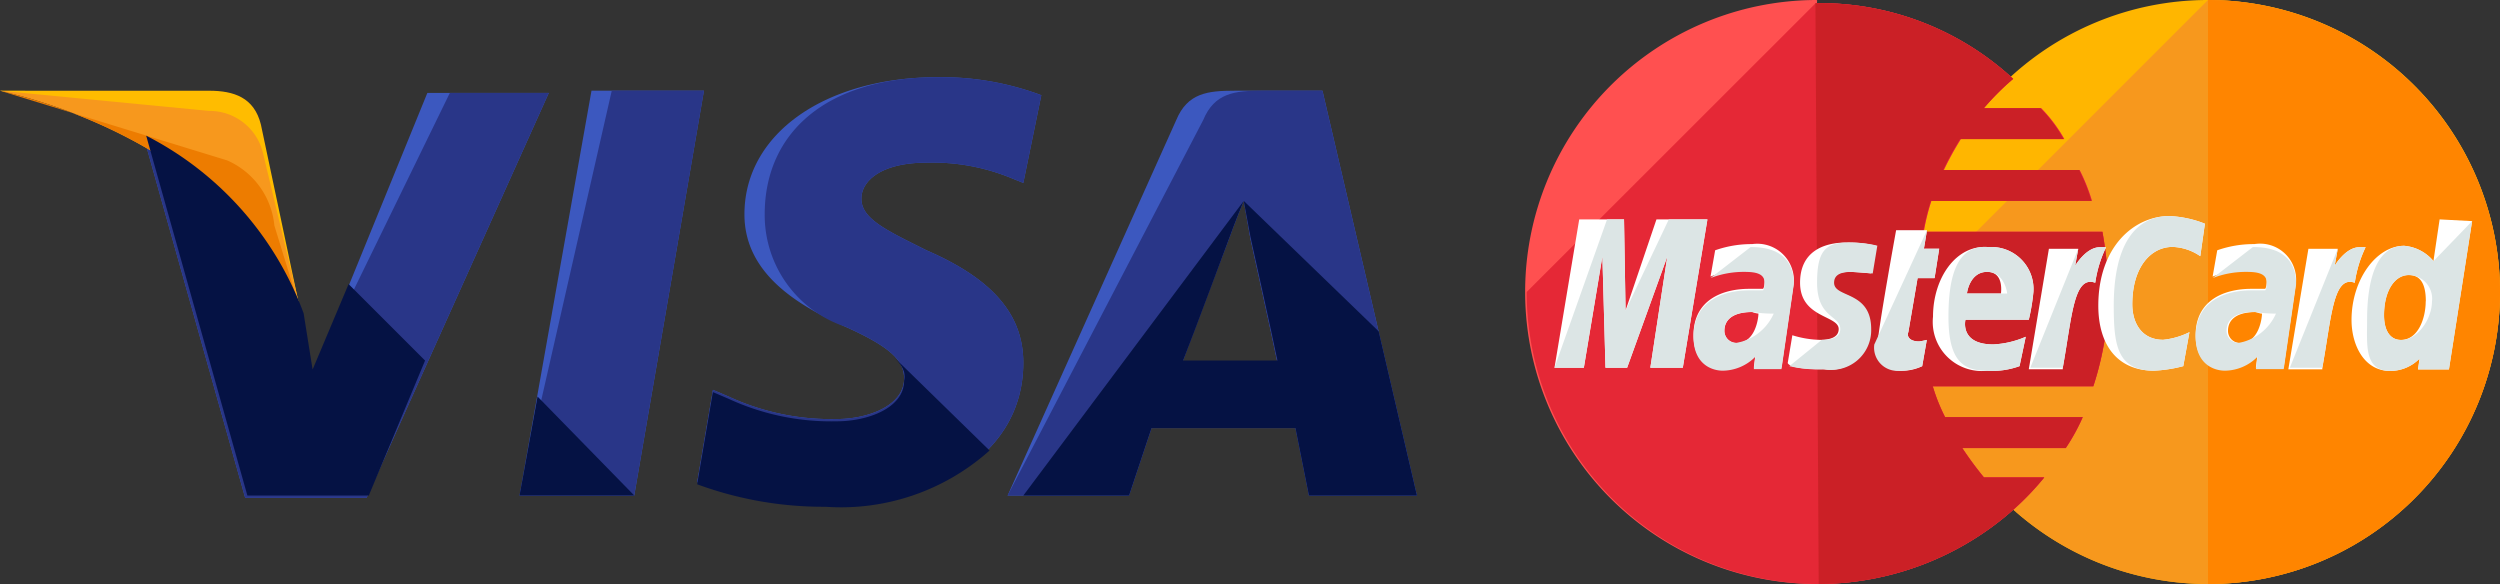 <svg xmlns="http://www.w3.org/2000/svg" width="65.385" height="15.274" viewBox="0 0 65.385 15.274">
  <rect x="0" y="0" width="65.385" height="15.274" fill="#333333" stroke="none"/>
  <g id="Group_65157" data-name="Group 65157" transform="translate(0 0)">
    <g id="mastercard" transform="translate(39.929)">
      <path id="Path_369" data-name="Path 369" d="M216.874,108.437a7.637,7.637,0,1,1-15.274,0h0a7.637,7.637,0,1,1,15.274,0Z" transform="translate(-191.418 -100.8)" fill="#ffb600"/>
      <path id="Path_370" data-name="Path 370" d="M209.237,100.8a7.657,7.657,0,0,1,7.637,7.637h0a7.637,7.637,0,1,1-15.274,0" transform="translate(-191.418 -100.8)" fill="#f7981d"/>
      <path id="Path_371" data-name="Path 371" d="M352.8,100.8a7.657,7.657,0,0,1,7.637,7.637h0a7.631,7.631,0,0,1-7.637,7.637" transform="translate(-334.981 -100.8)" fill="#ff8500"/>
      <path id="Path_372" data-name="Path 372" d="M7.556,100.8a7.637,7.637,0,0,0,.081,15.274,7.726,7.726,0,0,0,5.132-1.98h0a7.261,7.261,0,0,0,.768-.808H11.96a9.321,9.321,0,0,1-.566-.768H14.1a5.176,5.176,0,0,0,.444-.808h-3.6a4.816,4.816,0,0,1-.323-.808h4.2a8.023,8.023,0,0,0,.4-2.424,10.43,10.43,0,0,0-.162-1.616H10.384a5.907,5.907,0,0,1,.2-.808h4.2a4.815,4.815,0,0,0-.323-.808H10.91a8.015,8.015,0,0,1,.444-.808h2.707a3.842,3.842,0,0,0-.606-.808h-1.5a6.887,6.887,0,0,1,.768-.768,7.456,7.456,0,0,0-5.132-1.98C7.6,100.8,7.6,100.8,7.556,100.8Z" transform="translate(0 -100.8)" fill="#ff5050"/>
      <path id="Path_373" data-name="Path 373" d="M0,109.956a7.631,7.631,0,0,0,7.637,7.637,7.726,7.726,0,0,0,5.132-1.98h0a7.261,7.261,0,0,0,.768-.808H11.96a9.325,9.325,0,0,1-.566-.768H14.1a5.178,5.178,0,0,0,.444-.808h-3.6a4.816,4.816,0,0,1-.323-.808h4.2a8.023,8.023,0,0,0,.4-2.424,10.429,10.429,0,0,0-.162-1.616H10.384a5.907,5.907,0,0,1,.2-.808h4.2a4.814,4.814,0,0,0-.323-.808H10.91a8.011,8.011,0,0,1,.444-.808h2.707a3.843,3.843,0,0,0-.606-.808h-1.5a6.885,6.885,0,0,1,.768-.768A7.456,7.456,0,0,0,7.6,102.4h-.04" transform="translate(0 -102.319)" fill="#e52836"/>
      <path id="Path_374" data-name="Path 374" d="M149.681,117.593a7.726,7.726,0,0,0,5.132-1.98h0a7.26,7.26,0,0,0,.768-.808H154a9.329,9.329,0,0,1-.566-.768h2.707a5.178,5.178,0,0,0,.444-.808h-3.6a4.817,4.817,0,0,1-.323-.808h4.2a8.024,8.024,0,0,0,.4-2.424,10.431,10.431,0,0,0-.162-1.616h-4.687a5.91,5.91,0,0,1,.2-.808h4.2a4.821,4.821,0,0,0-.323-.808h-3.556a8.014,8.014,0,0,1,.444-.808h2.707a3.843,3.843,0,0,0-.606-.808H154a6.887,6.887,0,0,1,.768-.768,7.456,7.456,0,0,0-5.132-1.98h-.04" transform="translate(-142.044 -102.319)" fill="#cb2026"/>
      <g id="Group_272" data-name="Group 272" transform="translate(0.727 5.657)">
        <path id="Path_375" data-name="Path 375" d="M182.772,223.556l.121-.687a1.75,1.75,0,0,1-.2.04c-.283,0-.323-.162-.283-.242l.242-1.414h.444l.121-.768h-.4l.081-.485h-.808s-.485,2.667-.485,2.99a.607.607,0,0,0,.647.687A1.24,1.24,0,0,0,182.772,223.556Z" transform="translate(-173.155 -219.636)" fill="#fff"/>
        <path id="Path_376" data-name="Path 376" d="M210.4,230.522a1.285,1.285,0,0,0,1.414,1.414,2.1,2.1,0,0,0,.849-.121l.162-.768a2.422,2.422,0,0,1-.849.2c-.889,0-.727-.646-.727-.646h1.657a5.239,5.239,0,0,0,.121-.727,1.1,1.1,0,0,0-1.172-1.172C211.006,228.623,210.4,229.512,210.4,230.522Zm1.414-1.172c.444,0,.364.525.364.566h-.889C211.289,229.876,211.37,229.35,211.814,229.35Z" transform="translate(-200.5 -227.896)" fill="#fff"/>
        <path id="Path_377" data-name="Path 377" d="M298.222,216.719l.162-.889a1.985,1.985,0,0,1-.687.2c-.566,0-.808-.444-.808-.929,0-.97.485-1.5,1.051-1.5a1.349,1.349,0,0,1,.727.242l.121-.849a2.841,2.841,0,0,0-.929-.2c-.929,0-1.859.808-1.859,2.344,0,1.01.485,1.7,1.455,1.7A3.626,3.626,0,0,0,298.222,216.719Z" transform="translate(-281.777 -212.8)" fill="#fff"/>
        <path id="Path_378" data-name="Path 378" d="M87.935,227.2a2.862,2.862,0,0,0-.97.162l-.121.687a2.388,2.388,0,0,1,.889-.162c.283,0,.525.04.525.283,0,.162-.04.2-.04.2h-.364c-.687,0-1.455.283-1.455,1.212,0,.727.485.889.768.889a1.214,1.214,0,0,0,.849-.364l-.04.323H88.7l.323-2.222A.958.958,0,0,0,87.935,227.2Zm.162,1.818c0,.121-.081.768-.566.768a.315.315,0,0,1-.323-.323c0-.2.121-.485.727-.485A.637.637,0,0,0,88.1,229.018Z" transform="translate(-82.763 -226.473)" fill="#fff"/>
        <path id="Path_379" data-name="Path 379" d="M136.129,229.713a1.036,1.036,0,0,0,1.212-1.051c0-1.01-.97-.808-.97-1.212,0-.2.162-.283.444-.283.121,0,.566.04.566.04l.121-.727a3.068,3.068,0,0,0-.768-.081c-.606,0-1.212.242-1.212,1.051,0,.929,1.01.849,1.01,1.212,0,.242-.283.283-.485.283a2.642,2.642,0,0,1-.727-.121l-.121.727C135.24,229.633,135.442,229.713,136.129,229.713Z" transform="translate(-129.099 -225.713)" fill="#fff"/>
        <path id="Path_380" data-name="Path 380" d="M429.5,214.4l-.162,1.091a1.121,1.121,0,0,0-.768-.4c-.727,0-1.374.889-1.374,1.94,0,.646.323,1.333,1.01,1.333a1.078,1.078,0,0,0,.768-.323l-.04.283h.808l.606-3.879Zm-.364,2.142c0,.444-.2,1.01-.647,1.01-.283,0-.444-.242-.444-.646,0-.647.283-1.051.647-1.051C428.978,215.855,429.139,216.057,429.139,216.542Z" transform="translate(-406.35 -214.319)" fill="#fff"/>
        <path id="Path_381" data-name="Path 381" d="M15.168,218.279l.485-2.909.081,2.909H16.3l1.051-2.909-.444,2.909h.849L18.4,214.4H17.067l-.808,2.384-.04-2.384H15.047l-.647,3.879Z" transform="translate(-14.4 -214.319)" fill="#fff"/>
        <path id="Path_382" data-name="Path 382" d="M260.889,231.952c.242-1.333.283-2.424.849-2.222a3.172,3.172,0,0,1,.283-.929h-.162c-.364,0-.646.485-.646.485l.081-.444h-.768L260,231.992h.889Z" transform="translate(-247.595 -227.992)" fill="#fff"/>
        <path id="Path_383" data-name="Path 383" d="M347.935,227.2a2.862,2.862,0,0,0-.97.162l-.121.687a2.389,2.389,0,0,1,.889-.162c.283,0,.525.04.525.283,0,.162-.04.2-.04.2h-.364c-.687,0-1.455.283-1.455,1.212,0,.727.485.889.768.889a1.214,1.214,0,0,0,.848-.364l-.04.323h.727l.323-2.222A.943.943,0,0,0,347.935,227.2Zm.2,1.818c0,.121-.081.768-.566.768a.315.315,0,0,1-.323-.323c0-.2.121-.485.727-.485C348.1,229.018,348.1,229.018,348.138,229.018Z" transform="translate(-329.631 -226.473)" fill="#fff"/>
        <path id="Path_384" data-name="Path 384" d="M395.289,231.952c.242-1.333.283-2.424.849-2.222a3.17,3.17,0,0,1,.283-.929h-.162c-.364,0-.647.485-.647.485l.081-.444h-.768l-.525,3.152h.889Z" transform="translate(-375.207 -227.992)" fill="#fff"/>
      </g>
      <g id="Group_273" data-name="Group 273" transform="translate(0.727 5.657)">
        <path id="Path_385" data-name="Path 385" d="M180,222.99a.607.607,0,0,0,.646.687,1.538,1.538,0,0,0,.606-.121l.121-.687a1.751,1.751,0,0,1-.2.04c-.283,0-.323-.162-.283-.242l.242-1.414h.444l.121-.768h-.4l.081-.485" transform="translate(-171.636 -219.636)" fill="#dce5e5"/>
        <path id="Path_386" data-name="Path 386" d="M218.4,230.522c0,1.131.364,1.414,1.01,1.414a2.1,2.1,0,0,0,.849-.121l.162-.768a2.422,2.422,0,0,1-.849.2c-.889,0-.727-.646-.727-.646H220.5a5.238,5.238,0,0,0,.121-.727,1.1,1.1,0,0,0-1.172-1.172C218.6,228.623,218.4,229.512,218.4,230.522Zm1.01-1.172c.444,0,.525.525.525.566h-1.051C218.885,229.876,218.966,229.35,219.41,229.35Z" transform="translate(-208.096 -227.896)" fill="#dce5e5"/>
        <path id="Path_387" data-name="Path 387" d="M305.818,216.719l.162-.889a1.987,1.987,0,0,1-.687.2c-.566,0-.808-.444-.808-.929,0-.97.485-1.5,1.051-1.5a1.349,1.349,0,0,1,.727.242l.121-.849a2.841,2.841,0,0,0-.929-.2c-.929,0-1.455.808-1.455,2.344,0,1.01.081,1.7,1.051,1.7A3.625,3.625,0,0,0,305.818,216.719Z" transform="translate(-289.373 -212.8)" fill="#dce5e5"/>
        <path id="Path_388" data-name="Path 388" d="M86.844,229.608a2.389,2.389,0,0,1,.889-.162c.283,0,.525.04.525.283,0,.162-.04.2-.04.2h-.364c-.687,0-1.455.283-1.455,1.212,0,.727.485.889.768.889a1.214,1.214,0,0,0,.849-.364l-.04.323H88.7l.323-2.222c0-.929-.808-.97-1.131-.97m.606,1.737a1.323,1.323,0,0,1-.97.768.315.315,0,0,1-.323-.323c0-.2.121-.485.727-.485A3.3,3.3,0,0,0,88.5,230.537Z" transform="translate(-82.763 -227.992)" fill="#dce5e5"/>
        <path id="Path_389" data-name="Path 389" d="M136,229.633a3.419,3.419,0,0,0,.929.081,1.036,1.036,0,0,0,1.212-1.051c0-1.01-.97-.808-.97-1.212,0-.2.162-.283.444-.283.121,0,.566.04.566.04l.121-.727a3.068,3.068,0,0,0-.768-.081c-.606,0-.808.242-.808,1.051,0,.929.606.849.606,1.212,0,.242-.283.283-.485.283" transform="translate(-129.858 -225.713)" fill="#dce5e5"/>
        <path id="Path_390" data-name="Path 390" d="M436.882,216.251a1.12,1.12,0,0,0-.768-.4c-.727,0-.97.889-.97,1.939,0,.646-.081,1.333.606,1.333a1.079,1.079,0,0,0,.768-.323l-.04.283h.808l.606-3.879m-1.051,2.1c0,.444-.364,1.01-.808,1.01-.283,0-.444-.242-.444-.646,0-.646.283-1.051.646-1.051A.617.617,0,0,1,436.842,217.3Z" transform="translate(-413.891 -215.079)" fill="#dce5e5"/>
        <path id="Path_391" data-name="Path 391" d="M15.168,218.279l.485-2.909.081,2.909H16.3l1.051-2.909-.444,2.909h.849L18.4,214.4H17.39l-1.131,2.384-.04-2.384h-.444L14.4,218.279Z" transform="translate(-14.4 -214.319)" fill="#dce5e5"/>
        <path id="Path_392" data-name="Path 392" d="M260.8,231.952h.849c.242-1.333.283-2.424.849-2.222a3.175,3.175,0,0,1,.283-.929h-.162c-.364,0-.647.485-.647.485l.081-.444" transform="translate(-248.355 -227.992)" fill="#dce5e5"/>
        <path id="Path_393" data-name="Path 393" d="M346.845,229.608a2.389,2.389,0,0,1,.889-.162c.283,0,.525.04.525.283,0,.162-.04.2-.04.2h-.364c-.687,0-1.455.283-1.455,1.212,0,.727.485.889.768.889a1.214,1.214,0,0,0,.849-.364l-.04.323h.727l.323-2.222c0-.929-.808-.97-1.131-.97m.606,1.737a1.323,1.323,0,0,1-.97.768.315.315,0,0,1-.323-.323c0-.2.121-.485.727-.485A3.556,3.556,0,0,0,348.5,230.537Z" transform="translate(-329.631 -227.992)" fill="#dce5e5"/>
        <path id="Path_394" data-name="Path 394" d="M395.2,231.952h.849c.242-1.333.283-2.424.849-2.222a3.171,3.171,0,0,1,.283-.929h-.162c-.364,0-.647.485-.647.485l.081-.444" transform="translate(-375.967 -227.992)" fill="#dce5e5"/>
      </g>
    </g>
    <g id="visa" transform="translate(0 2.019)">
      <path id="Path_395" data-name="Path 395" d="M184.8,190.988l1.882-10.588h2.941L187.8,190.988Z" transform="translate(-171.212 -180.047)" fill="#3c58bf"/>
      <path id="Path_396" data-name="Path 396" d="M184.8,190.988l2.412-10.588h2.412L187.8,190.988Z" transform="translate(-171.212 -180.047)" fill="#293688"/>
      <path id="Path_397" data-name="Path 397" d="M257,176.071a7.46,7.46,0,0,0-2.706-.471c-2.941,0-5.059,1.471-5.059,3.588,0,1.588,1.471,2.412,2.647,2.941s1.529.882,1.529,1.353c0,.706-.941,1.059-1.765,1.059a6.394,6.394,0,0,1-2.823-.588l-.412-.176L248,186.188a9.537,9.537,0,0,0,3.353.588c3.118,0,5.176-1.471,5.176-3.706,0-1.235-.765-2.176-2.529-2.941-1.059-.529-1.706-.824-1.706-1.353,0-.471.529-.941,1.706-.941a5.4,5.4,0,0,1,2.235.412l.294.118.471-2.294Z" transform="translate(-229.765 -175.6)" fill="#3c58bf"/>
      <path id="Path_398" data-name="Path 398" d="M257,176.071a7.46,7.46,0,0,0-2.706-.471c-2.941,0-4.529,1.471-4.529,3.588a3.075,3.075,0,0,0,2.118,2.941c1.176.529,1.529.882,1.529,1.353,0,.706-.941,1.059-1.765,1.059a6.394,6.394,0,0,1-2.823-.588l-.412-.176L248,186.188a9.537,9.537,0,0,0,3.353.588c3.118,0,5.176-1.471,5.176-3.706,0-1.235-.765-2.176-2.529-2.941-1.059-.529-1.706-.824-1.706-1.353,0-.471.529-.941,1.706-.941a5.4,5.4,0,0,1,2.235.412l.294.118.471-2.294Z" transform="translate(-229.765 -175.6)" fill="#293688"/>
      <path id="Path_399" data-name="Path 399" d="M364.341,180.4c-.706,0-1.235.059-1.529.765l-4.412,9.823h3.176l.588-1.765h3.765l.353,1.765h2.823L366.635,180.4Zm-1.353,7.059c.176-.529,1.176-3.118,1.176-3.118s.235-.647.412-1.059l.176,1s.588,2.647.706,3.235h-2.471Z" transform="translate(-332.047 -180.047)" fill="#3c58bf"/>
      <path id="Path_400" data-name="Path 400" d="M365.047,180.4c-.706,0-1.235.059-1.529.765l-5.118,9.823h3.176l.588-1.765h3.765l.353,1.765h2.823L366.635,180.4Zm-2.059,7.059c.235-.588,1.176-3.118,1.176-3.118s.235-.647.412-1.059l.177,1s.588,2.647.706,3.235h-2.471Z" transform="translate(-332.048 -180.047)" fill="#293688"/>
      <path id="Path_401" data-name="Path 401" d="M55.612,188.553l-.294-1.529a8.527,8.527,0,0,0-4.118-4.647l2.647,9.412h3.176L61.788,181.2H58.612Z" transform="translate(-47.435 -180.788)" fill="#3c58bf"/>
      <path id="Path_402" data-name="Path 402" d="M55.612,188.553l-.294-1.529a8.527,8.527,0,0,0-4.118-4.647l2.647,9.412h3.176L61.788,181.2H59.2Z" transform="translate(-47.435 -180.788)" fill="#293688"/>
      <path id="Path_403" data-name="Path 403" d="M0,180.4l.529.118c3.765.882,6.353,3.118,7.353,5.765l-1.059-5c-.176-.706-.706-.882-1.353-.882Z" transform="translate(0 -180.047)" fill="#ffbc00"/>
      <path id="Path_404" data-name="Path 404" d="M0,180.4H0c3.765.882,6.882,3.176,7.882,5.823l-1-4.176a1.436,1.436,0,0,0-1.412-1.118Z" transform="translate(0 -180.047)" fill="#f7981d"/>
      <path id="Path_405" data-name="Path 405" d="M0,180.4H0c3.765.882,6.882,3.176,7.882,5.823l-.706-2.294a2.075,2.075,0,0,0-1.235-1.706Z" transform="translate(0 -180.047)" fill="#ed7c00"/>
      <g id="Group_274" data-name="Group 274" transform="translate(3.823 1.529)">
        <path id="Path_406" data-name="Path 406" d="M59.294,202.282l-2-2-.941,2.235-.235-1.471A8.527,8.527,0,0,0,52,196.4l2.647,9.412h3.176Z" transform="translate(-52 -196.4)" fill="#051244"/>
        <path id="Path_407" data-name="Path 407" d="M187.8,291.788l-2.529-2.588-.471,2.588Z" transform="translate(-175.035 -282.377)" fill="#051244"/>
        <path id="Path_408" data-name="Path 408" d="M253.118,274.8h0c.235.235.353.412.294.647,0,.706-.941,1.059-1.765,1.059a6.393,6.393,0,0,1-2.824-.588l-.412-.176L248,278.153a9.538,9.538,0,0,0,3.353.588,5.824,5.824,0,0,0,4.294-1.471Z" transform="translate(-233.589 -269.035)" fill="#051244"/>
        <path id="Path_409" data-name="Path 409" d="M364,227.306h2.765l.588-1.765h3.765l.353,1.765h2.823l-1-4.294-3.529-3.412.177.941s.588,2.647.706,3.235h-2.47c.235-.588,1.176-3.118,1.176-3.118s.235-.647.412-1.059" transform="translate(-341.059 -217.894)" fill="#051244"/>
      </g>
    </g>
  </g>
</svg>
